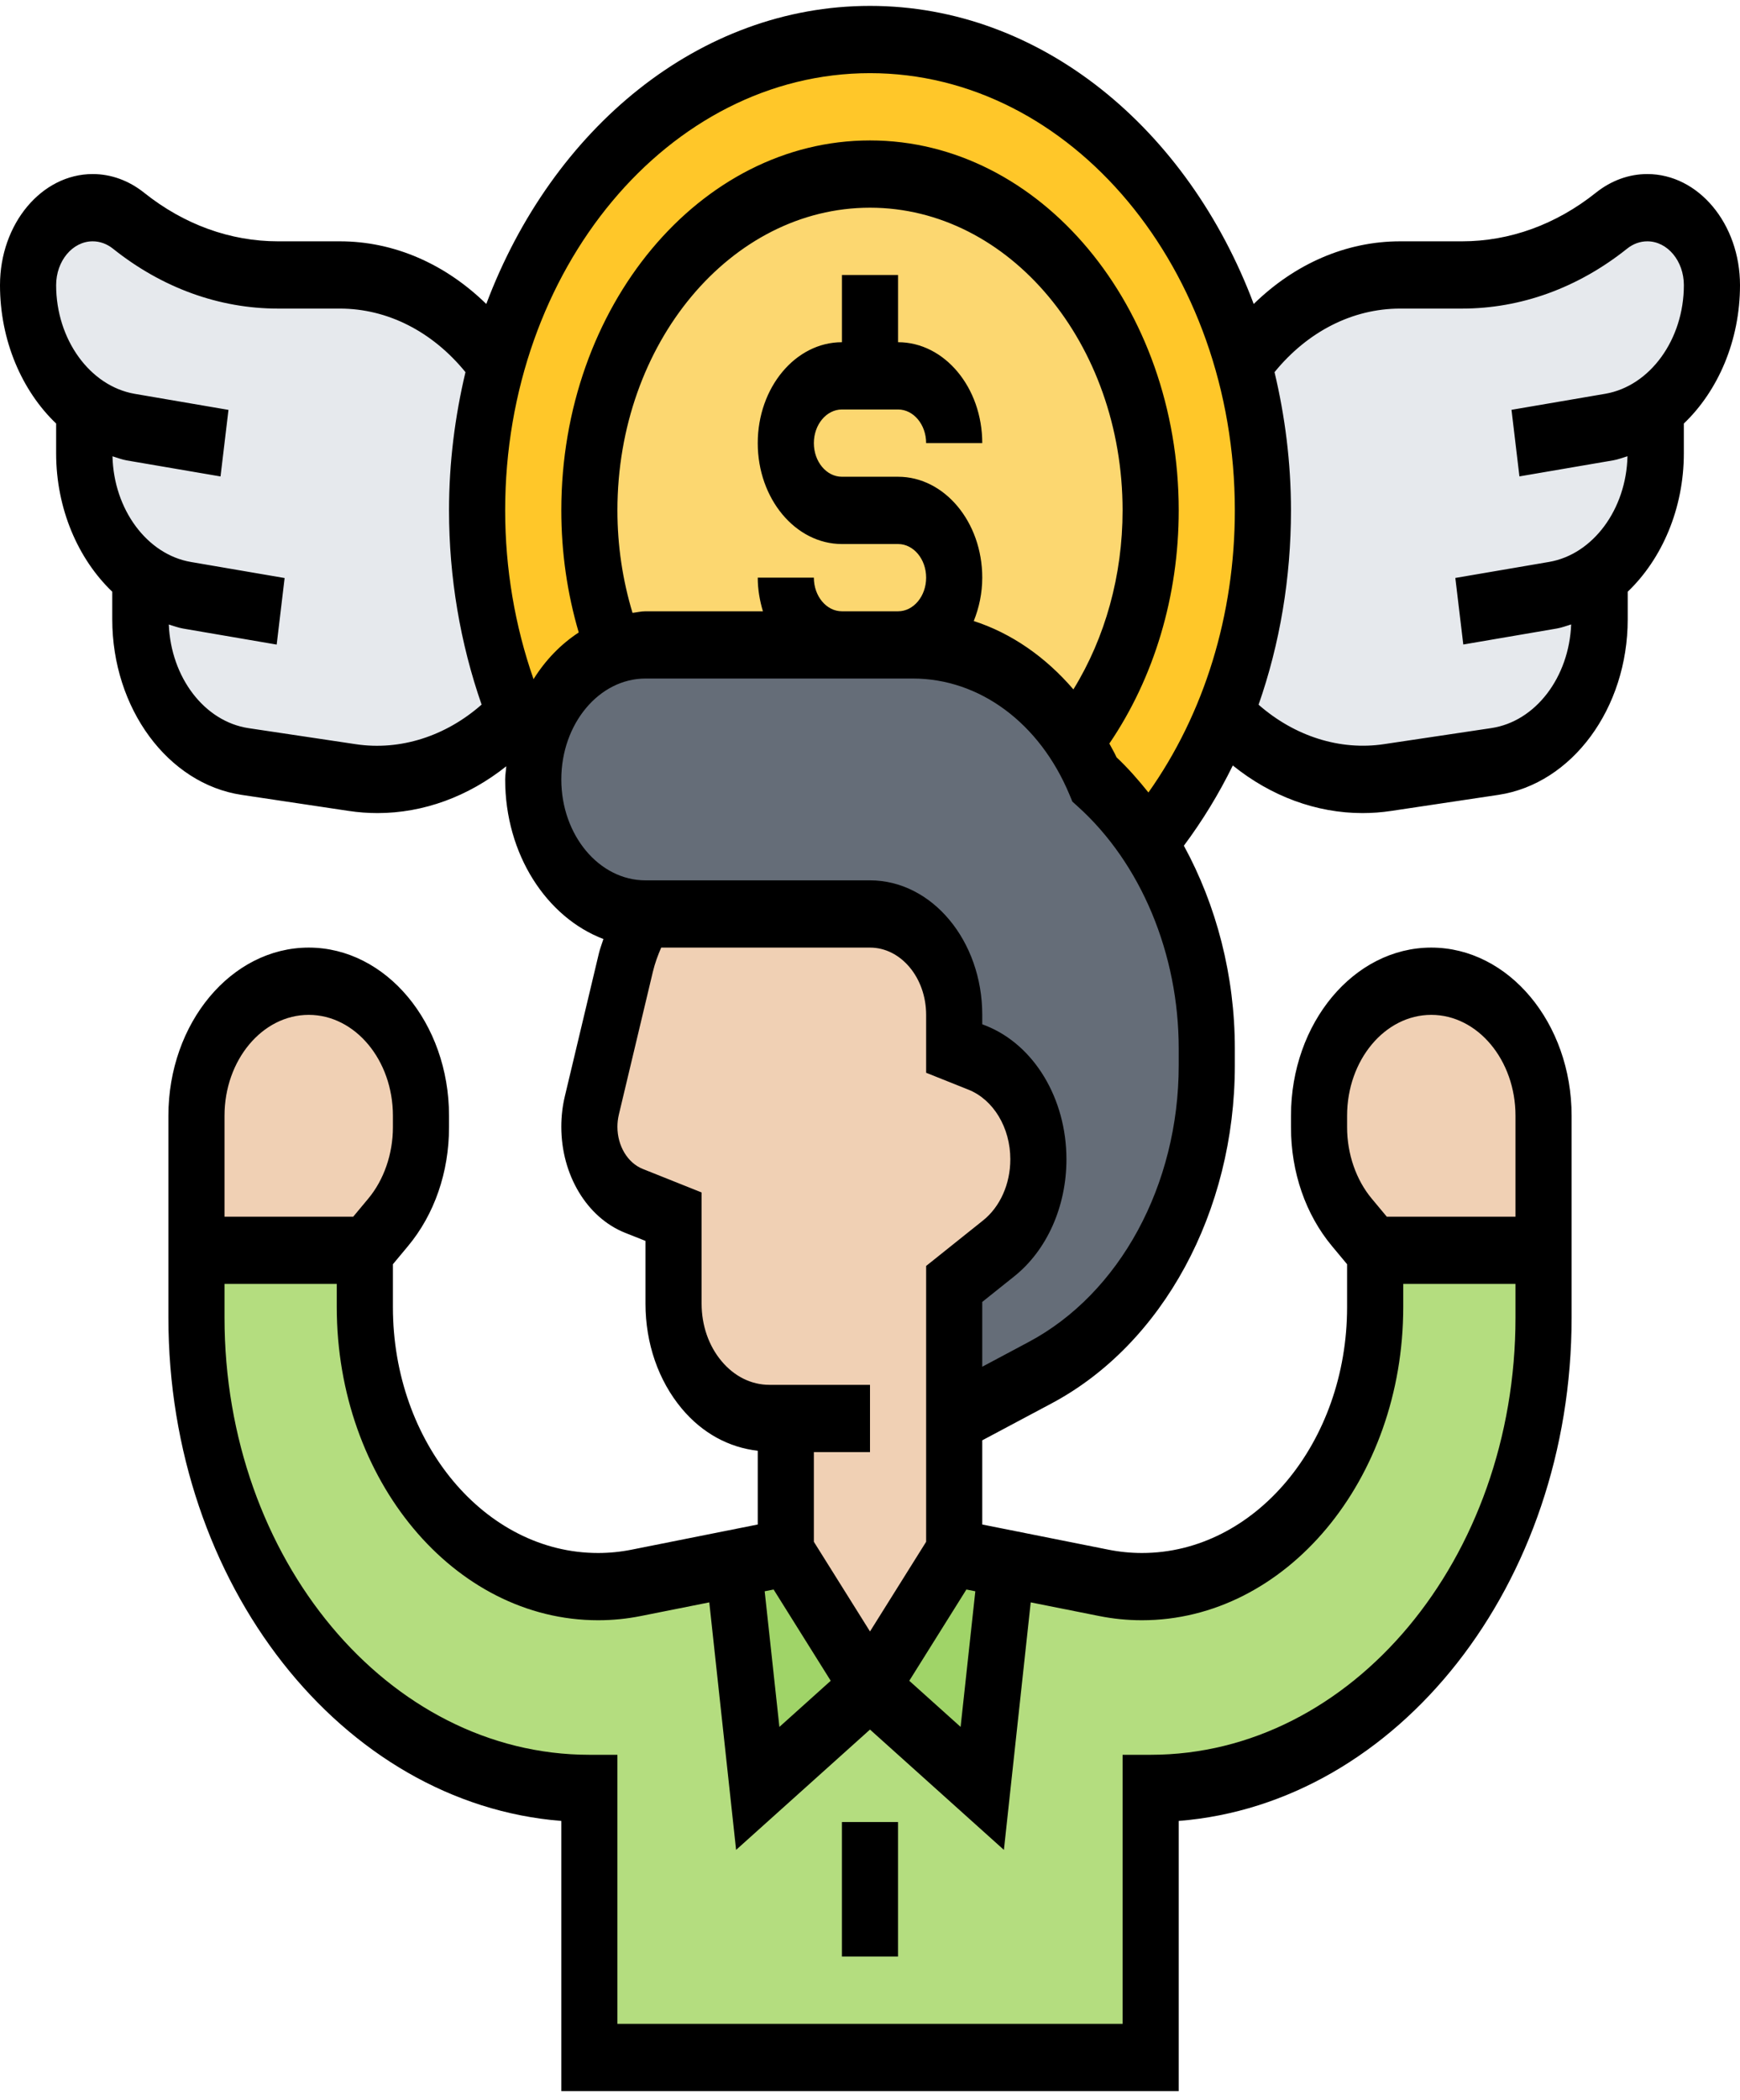 <svg width="68" height="82" viewBox="0 0 68 82" fill="none" xmlns="http://www.w3.org/2000/svg">
<path d="M62.514 22.439V24.186C62.514 27.01 60.759 29.387 58.423 29.742L54.233 30.359C53.904 30.412 53.575 30.438 53.246 30.438C51.437 30.438 49.682 29.703 48.267 28.35L47.828 27.929C48.804 25.513 49.353 22.794 49.353 19.931C49.353 17.921 49.078 15.991 48.585 14.178C50.087 12.011 52.325 10.737 54.716 10.737H57.129C59.213 10.737 61.242 10.002 62.975 8.623C63.391 8.281 63.874 8.11 64.378 8.11C65.08 8.11 65.706 8.452 66.166 8.99C66.616 9.542 66.901 10.291 66.901 11.131C66.901 12.523 66.473 13.81 65.76 14.796C65.453 15.216 65.102 15.57 64.707 15.873V17.698C64.707 19.681 63.841 21.441 62.514 22.439Z" fill="#E6E9ED"/>
<path d="M20.178 27.929H20.167L19.728 28.35C18.313 29.703 16.558 30.438 14.749 30.438C14.42 30.438 14.091 30.412 13.761 30.359L9.572 29.742C7.236 29.387 5.481 27.01 5.481 24.186V22.439C4.154 21.441 3.287 19.681 3.287 17.698V15.873C2.892 15.57 2.541 15.216 2.234 14.796C1.521 13.81 1.094 12.523 1.094 11.131C1.094 10.291 1.379 9.542 1.829 8.99C2.289 8.452 2.914 8.11 3.616 8.11C4.121 8.11 4.603 8.281 5.02 8.623C6.753 10.002 8.782 10.737 10.866 10.737H13.279C15.659 10.737 17.907 12.011 19.41 14.178C18.916 15.991 18.642 17.921 18.642 19.931C18.642 22.794 19.191 25.513 20.178 27.929Z" fill="#E6E9ED"/>
<path d="M22.121 26.722C21.836 27.076 21.584 27.47 20.904 29.546C20.641 29.02 20.388 28.482 20.18 27.93C19.193 25.513 18.645 22.795 18.645 19.931C18.645 17.922 18.919 15.991 19.412 14.179C21.43 6.837 27.199 1.544 33.999 1.544C40.799 1.544 46.568 6.837 48.587 14.179C49.08 15.991 49.354 17.922 49.354 19.931C49.354 22.795 48.806 25.513 47.83 27.93C47.084 29.795 46.075 31.476 44.868 32.921C44.276 31.988 43.574 31.148 42.774 30.439C42.543 29.9 42.28 29.401 41.984 28.928C43.837 26.577 44.967 23.412 44.967 19.931C44.967 12.681 40.054 6.798 33.999 6.798C27.945 6.798 23.032 12.681 23.032 19.931C23.032 21.875 23.383 23.727 24.019 25.382V25.395C23.295 25.631 22.648 26.104 22.121 26.722Z" fill="#FFC729"/>
<path d="M32.902 25.185H25.225C24.808 25.185 24.402 25.251 24.018 25.395V25.382C23.382 23.727 23.031 21.876 23.031 19.932C23.031 12.682 27.945 6.798 33.999 6.798C40.053 6.798 44.967 12.682 44.967 19.932C44.967 23.412 43.837 26.578 41.983 28.928C40.492 26.591 38.178 25.185 35.677 25.185H35.096H32.902Z" fill="#FCD770"/>
<path d="M44.966 80.347H23.031V69.84C14.553 69.84 7.676 61.605 7.676 51.452V48.825H14.256V51.045C14.256 54.053 15.276 56.784 16.922 58.768C18.578 60.738 20.859 61.959 23.371 61.959C23.875 61.959 24.38 61.907 24.873 61.815L28.657 61.053L29.611 69.84L33.998 65.899L38.386 69.84L39.34 61.053L43.123 61.815C43.617 61.907 44.122 61.959 44.626 61.959C49.66 61.959 53.74 57.073 53.74 51.045V48.825H60.321V51.452C60.321 56.522 58.599 61.118 55.824 64.455C53.038 67.777 49.2 69.84 44.966 69.84V80.347Z" fill="#B4DD7F"/>
<path d="M39.337 61.055L38.383 69.841L33.996 65.901L37.286 60.648L39.337 61.055Z" fill="#A0D468"/>
<path d="M30.707 60.648L33.998 65.901L29.61 69.841L28.656 61.055L30.707 60.648Z" fill="#A0D468"/>
<path d="M60.321 43.573V48.827H53.74L52.83 47.736C52.008 46.751 51.547 45.412 51.547 44.02V43.573C51.547 42.128 52.04 40.815 52.83 39.856C53.631 38.91 54.727 38.319 55.934 38.319C58.358 38.319 60.321 40.67 60.321 43.573Z" fill="#F0D0B4"/>
<path d="M30.709 55.392H30.062C29.075 55.392 28.12 54.919 27.418 54.079C26.716 53.238 26.322 52.096 26.322 50.914V47.512L24.775 46.895C23.733 46.474 23.031 45.319 23.031 44.005C23.031 43.716 23.064 43.427 23.13 43.165L24.457 37.583C24.622 36.9 24.885 36.256 25.214 35.691H25.225H33.999C34.909 35.691 35.732 36.138 36.324 36.847C36.916 37.556 37.289 38.541 37.289 39.632V40.945L38.189 41.3C38.902 41.589 39.505 42.127 39.922 42.823C40.338 43.519 40.58 44.373 40.58 45.279C40.58 46.671 39.998 47.972 39.022 48.76L37.289 50.139V55.392V60.646L33.999 65.899L30.709 60.646V55.392Z" fill="#F0D0B4"/>
<path d="M16.45 43.573V44.02C16.45 45.412 15.989 46.751 15.167 47.736L14.256 48.827H7.676V43.573C7.676 42.128 8.169 40.815 8.959 39.856C9.76 38.91 10.856 38.319 12.063 38.319C14.487 38.319 16.45 40.67 16.45 43.573Z" fill="#F0D0B4"/>
<path d="M35.675 25.186C38.176 25.186 40.49 26.591 41.982 28.929C42.278 29.401 42.541 29.901 42.771 30.439C43.572 31.148 44.274 31.989 44.866 32.921C45.305 33.591 45.678 34.314 45.996 35.075C46.753 36.875 47.158 38.871 47.158 40.946V41.603C47.158 46.791 44.603 51.493 40.644 53.607L37.288 55.394V50.14L39.02 48.761C39.997 47.973 40.578 46.673 40.578 45.28C40.578 44.374 40.337 43.52 39.92 42.824C39.503 42.128 38.9 41.59 38.187 41.301L37.288 40.946V39.633C37.288 38.543 36.915 37.558 36.322 36.849C35.73 36.139 34.908 35.693 33.997 35.693H25.223H25.212C22.788 35.679 20.836 33.342 20.836 30.439C20.836 30.137 20.858 29.835 20.902 29.546C21.582 27.471 21.834 27.077 22.119 26.722C22.646 26.105 23.293 25.632 24.017 25.396C24.401 25.251 24.806 25.186 25.223 25.186H32.901H35.094H35.675Z" fill="#656D78"/>
<path d="M32.902 71.153H35.096V76.407H32.902V71.153Z" fill="black"/>
<path d="M68 11.136C68 8.743 66.376 6.797 64.377 6.797C63.66 6.797 62.965 7.05 62.368 7.526C60.812 8.768 59.002 9.424 57.133 9.424H54.715C52.605 9.424 50.599 10.304 48.996 11.871C46.418 5.019 40.673 0.23 34 0.23C27.327 0.23 21.582 5.019 19.004 11.871C17.401 10.304 15.395 9.424 13.285 9.424H10.867C8.998 9.424 7.188 8.768 5.632 7.526C5.035 7.05 4.34 6.797 3.623 6.797C1.624 6.797 0 8.743 0 11.136C0 13.296 0.854 15.261 2.194 16.54V17.703C2.194 19.863 3.048 21.828 4.387 23.107V24.183C4.387 27.662 6.561 30.61 9.443 31.041L13.629 31.668C14.004 31.724 14.378 31.752 14.754 31.752C16.543 31.752 18.302 31.108 19.785 29.924C19.774 30.097 19.742 30.262 19.742 30.439C19.742 33.369 21.364 35.827 23.582 36.67C23.524 36.857 23.451 37.036 23.405 37.229L22.077 42.8C21.983 43.189 21.936 43.593 21.936 44.001C21.936 45.883 22.937 47.547 24.427 48.142L25.226 48.459V50.909C25.226 52.459 25.729 53.914 26.644 55.008C27.45 55.973 28.493 56.528 29.613 56.654V59.534L24.693 60.515C24.259 60.602 23.817 60.647 23.375 60.647C18.952 60.647 15.355 56.339 15.355 51.043V49.37L15.942 48.666C16.977 47.426 17.548 45.776 17.548 44.023V43.572C17.548 39.951 15.088 37.005 12.065 37.005C9.041 37.005 6.581 39.951 6.581 43.572V51.453C6.581 61.874 13.373 70.431 21.936 71.11V81.661H46.065V71.11C54.627 70.431 61.419 61.874 61.419 51.453V43.572C61.419 39.951 58.959 37.005 55.935 37.005C52.912 37.005 50.452 39.951 50.452 43.572V44.023C50.452 45.776 51.023 47.426 52.058 48.666L52.645 49.37V51.043C52.645 56.339 49.048 60.647 44.626 60.647C44.185 60.647 43.74 60.602 43.307 60.515L38.387 59.534V56.247L41.094 54.806C45.446 52.492 48.258 47.309 48.258 41.605V40.946C48.258 38.109 47.541 35.357 46.266 33.026C46.995 32.049 47.634 31.002 48.179 29.893C49.67 31.096 51.443 31.752 53.246 31.752C53.622 31.752 53.998 31.724 54.369 31.668L58.556 31.041C61.438 30.61 63.612 27.662 63.612 24.183V23.107C64.951 21.828 65.805 19.862 65.805 17.703V16.54C67.146 15.261 68 13.295 68 11.136ZM13.903 29.062L9.716 28.436C7.987 28.177 6.68 26.452 6.597 24.388C6.781 24.442 6.959 24.512 7.15 24.545L10.813 25.172L11.123 22.573L7.46 21.946C5.741 21.652 4.444 19.887 4.396 17.819C4.582 17.875 4.762 17.947 4.955 17.98L8.618 18.606L8.929 16.007L5.266 15.38C3.514 15.078 2.194 13.254 2.194 11.136C2.194 10.191 2.834 9.424 3.623 9.424C3.906 9.424 4.18 9.524 4.416 9.712C6.332 11.242 8.564 12.051 10.867 12.051H13.285C15.149 12.051 16.904 12.953 18.191 14.533C17.782 16.251 17.548 18.058 17.548 19.931C17.548 22.552 17.988 25.126 18.821 27.516C17.417 28.751 15.642 29.323 13.903 29.062ZM30.459 67.439L29.884 62.142L30.233 62.073L32.465 65.637L30.459 67.439ZM12.065 39.632C13.879 39.632 15.355 41.4 15.355 43.572V44.023C15.355 45.06 15.004 46.076 14.391 46.809L13.804 47.513H8.774V43.572C8.774 41.4 10.251 39.632 12.065 39.632ZM52.645 43.572C52.645 41.4 54.121 39.632 55.935 39.632C57.749 39.632 59.226 41.4 59.226 43.572V47.513H54.196L53.609 46.809C52.996 46.076 52.645 45.06 52.645 44.023V43.572ZM44.626 63.273C50.256 63.273 54.839 57.787 54.839 51.043V50.139H59.226V51.453C59.226 60.867 52.829 68.527 44.968 68.527H43.871V79.034H24.129V68.527H23.032C15.171 68.527 8.774 60.867 8.774 51.453V50.139H13.161V51.043C13.161 57.787 17.744 63.273 23.375 63.273C23.938 63.273 24.503 63.217 25.054 63.106L27.719 62.575L28.767 72.241L34 67.542L39.233 72.241L40.281 62.575L42.945 63.106C43.497 63.217 44.063 63.273 44.626 63.273ZM37.767 62.073L38.116 62.142L37.541 67.438L35.535 65.637L37.767 62.073ZM36.194 49.437V60.209L34 63.711L31.806 60.209V56.706H34V54.08H30.067C29.36 54.08 28.695 53.75 28.195 53.15C27.695 52.553 27.419 51.756 27.419 50.909V46.567L25.122 45.65C24.527 45.413 24.129 44.749 24.129 44.001C24.129 43.839 24.149 43.679 24.186 43.523L25.514 37.951C25.593 37.62 25.708 37.307 25.84 37.005H34C35.21 37.005 36.194 38.184 36.194 39.632V41.893L37.845 42.552C38.825 42.943 39.484 44.037 39.484 45.273C39.484 46.235 39.086 47.128 38.417 47.661L36.194 49.437ZM46.065 41.605C46.065 46.271 43.764 50.511 40.202 52.406L38.387 53.373V50.842L39.634 49.846C40.914 48.826 41.677 47.116 41.677 45.273C41.677 42.904 40.416 40.809 38.539 40.059L38.387 39.999V39.632C38.387 36.735 36.419 34.379 34 34.379H25.226C23.412 34.379 21.936 32.611 21.936 30.439C21.936 28.266 23.412 26.498 25.226 26.498H32.903H35.097H35.676C38.283 26.498 40.628 28.233 41.793 31.026L41.908 31.303L42.114 31.489C44.588 33.71 46.065 37.246 46.065 40.946V41.605ZM24.129 19.931C24.129 13.414 28.557 8.111 34 8.111C39.443 8.111 43.871 13.414 43.871 19.931C43.871 22.473 43.191 24.904 41.949 26.922C40.86 25.655 39.529 24.729 38.055 24.252C38.261 23.738 38.387 23.168 38.387 22.558C38.387 20.386 36.911 18.618 35.097 18.618H32.903C32.298 18.618 31.806 18.028 31.806 17.305C31.806 16.581 32.298 15.991 32.903 15.991H35.097C35.702 15.991 36.194 16.581 36.194 17.305H38.387C38.387 15.132 36.911 13.364 35.097 13.364V10.738H32.903V13.364C31.089 13.364 29.613 15.132 29.613 17.305C29.613 19.477 31.089 21.245 32.903 21.245H35.097C35.702 21.245 36.194 21.834 36.194 22.558C36.194 23.282 35.702 23.872 35.097 23.872H32.903C32.298 23.872 31.806 23.282 31.806 22.558H29.613C29.613 23.02 29.692 23.459 29.815 23.872H25.226C25.052 23.872 24.888 23.913 24.719 23.933C24.333 22.654 24.129 21.314 24.129 19.931ZM43.635 29.574C43.551 29.386 43.447 29.217 43.354 29.037C45.103 26.467 46.065 23.275 46.065 19.931C46.065 11.966 40.652 5.484 34 5.484C27.348 5.484 21.936 11.966 21.936 19.931C21.936 21.576 22.169 23.173 22.617 24.699C21.923 25.153 21.321 25.769 20.851 26.522C20.125 24.447 19.742 22.21 19.742 19.931C19.742 10.517 26.138 2.857 34 2.857C41.862 2.857 48.258 10.517 48.258 19.931C48.258 24.013 47.062 27.871 44.881 30.948C44.492 30.462 44.083 29.994 43.635 29.574ZM62.733 15.378L59.07 16.004L59.38 18.604L63.044 17.977C63.237 17.944 63.418 17.872 63.603 17.817C63.555 19.885 62.258 21.649 60.539 21.944L56.875 22.57L57.186 25.169L60.849 24.543C61.04 24.51 61.218 24.439 61.402 24.385C61.319 26.45 60.012 28.174 58.283 28.433L54.095 29.059C52.368 29.321 50.592 28.752 49.186 27.52C50.015 25.149 50.452 22.581 50.452 19.931C50.452 18.058 50.218 16.251 49.809 14.533C51.096 12.953 52.852 12.051 54.715 12.051H57.133C59.438 12.051 61.668 11.242 63.586 9.712C63.82 9.524 64.094 9.424 64.377 9.424C65.166 9.424 65.806 10.191 65.806 11.136C65.806 13.254 64.486 15.078 62.733 15.378Z" fill="black"/>
</svg>
